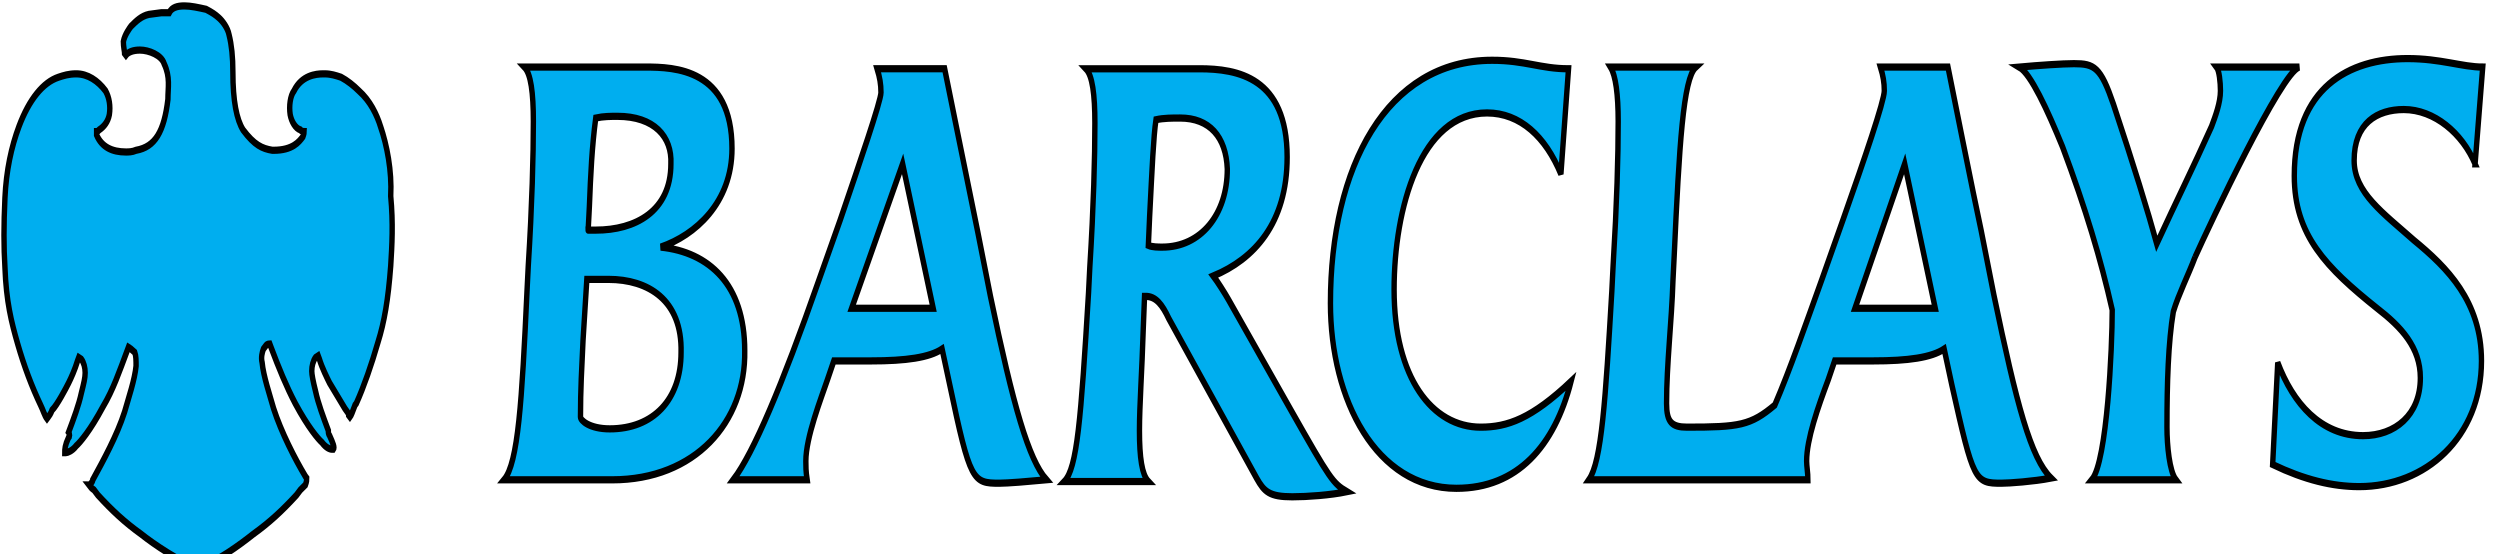 <svg width="460" height="102" xmlns="http://www.w3.org/2000/svg">
 <!-- Created with SVG Editor - http://github.com/mzalive/SVG Editor/ -->

 <g>
  <title>background</title>
  <rect fill="#fff" id="canvas_background" height="104" width="462" y="-1" x="-1"/>
 </g>
 <g>
  <title>Layer 1</title>
  <g stroke="null" id="svg_7">
   <g stroke="null" transform="matrix(0.994,0,0,1.326,-4331.945,-4427.482) " id="svg_4" fill="#00aeef">
    <path stroke="null" id="svg_5" d="m4471.437,3405.556l-20.034,0c2.593,-2.358 3.301,-10.843 4.243,-26.162l0.235,-3.536c0.707,-8.486 0.943,-15.32 0.943,-20.034c0,-4.007 -0.472,-6.6 -1.65,-7.543l22.391,0c5.421,0 16.027,0.236 16.027,11.313c0,7.543 -6.835,12.021 -13.198,13.671c8.956,0.706 15.556,5.185 15.556,14.377c0.236,9.9 -9.192,17.914 -24.513,17.914m-0.707,-27.813l-4.007,0l-0.706,8.485c-0.236,3.771 -0.472,6.836 -0.472,10.607c0,0.471 1.65,1.649 5.422,1.649c8.013,0 13.198,-4.007 13.198,-10.607c0.235,-7.305 -6.128,-10.134 -13.435,-10.134m1.651,-22.627c-1.179,0 -2.593,0 -4.008,0.235c-0.706,4.008 -0.942,7.778 -1.177,12.256c0,0 -0.236,3.536 -0.236,3.3l1.414,0c7.307,0 13.907,-2.592 13.907,-9.192c0.234,-3.771 -3.066,-6.599 -9.9,-6.599m70.708,50.911c-4.949,0 -5.421,-0.236 -9.192,-13.671l-1.414,-4.949c-2.357,1.178 -6.599,1.649 -13.199,1.649l-6.836,0l-1.178,2.592c-1.178,2.593 -4.006,8.015 -4.006,11.314c0,0.707 0,1.414 0.235,2.592l-13.671,0c3.771,-3.77 8.957,-12.963 15.792,-27.576l4.007,-8.486c3.535,-7.778 7.542,-16.499 7.542,-17.676c0,-1.179 -0.235,-2.122 -0.707,-3.301l12.492,0s3.3,12.256 6.128,22.627l2.358,8.957c4.242,15.32 7.07,22.626 10.37,25.455c-3.3,0.237 -7.306,0.473 -8.721,0.473m-17.913,-44.311l-9.428,20.035l15.085,0l-5.657,-20.035zm72.123,46.196c-4.242,0 -5.185,-0.706 -6.599,-2.592l-16.263,-22.156c-1.178,-1.885 -2.357,-3.064 -4.242,-3.064l-0.235,0l-0.236,4.478c-0.235,5.893 -0.706,10.607 -0.706,14.142c0,3.771 0.471,6.128 1.649,7.071l-15.556,0c2.358,-1.886 3.064,-8.485 4.479,-26.162l0.235,-3.536c0.706,-8.485 0.943,-15.32 0.943,-20.034c0,-4.007 -0.472,-6.599 -1.65,-7.542l20.977,0c7.071,0 16.263,1.178 16.263,12.256c0,9.192 -6.128,14.142 -13.67,16.498c0.707,0.708 2.121,2.358 2.828,3.301l11.55,15.319c7.306,9.664 7.777,10.136 10.371,11.314c-3.067,0.472 -7.31,0.707 -10.138,0.707m-20.741,-52.56c-1.415,0 -3.065,0 -4.479,0.236c-0.471,2.356 -0.706,6.599 -1.178,13.434l-0.235,4.008c0.707,0.235 1.886,0.235 2.592,0.235c7.071,0 12.021,-4.478 12.021,-10.842c-0.236,-4.479 -3.3,-7.071 -8.721,-7.071m51.146,51.382c-14.849,0 -23.334,-12.256 -23.334,-25.691c0,-18.855 10.371,-33.705 29.933,-33.705c6.129,0 8.957,1.179 14.142,1.179l-1.414,14.613c-2.829,-5.186 -7.543,-8.485 -13.671,-8.485c-12.256,0 -17.205,13.198 -17.205,24.512c0,12.256 7.071,19.092 16.027,19.092c4.95,0 9.428,-1.179 16.734,-6.364c-3.064,8.956 -9.899,14.849 -21.212,14.849m100.877,-0.707c-4.949,0 -5.184,-0.236 -9.192,-13.671l-1.414,-4.949c-2.357,1.178 -6.6,1.649 -13.198,1.649l-7.072,0l-1.177,2.592c-1.886,3.772 -4.008,8.25 -4.008,11.314c0,0.707 0.236,1.65 0.236,2.592l-40.54,0c2.358,-2.592 3.064,-11.078 4.242,-26.162l0.236,-3.536c0.707,-8.72 0.943,-15.319 0.943,-20.034c0,-3.771 -0.472,-6.364 -1.414,-7.542l15.791,0c-2.357,1.649 -3.064,10.842 -4.007,26.162l-0.235,3.536c-0.236,5.656 -1.178,11.549 -1.178,16.97c0,2.592 0.942,3.3 3.771,3.3c9.663,0 11.784,-0.235 16.262,-3.064c2.829,-4.95 5.657,-11.078 8.721,-17.442l4.006,-8.485c3.771,-8.013 7.543,-16.263 7.543,-17.677c0,-1.178 -0.235,-2.121 -0.707,-3.3l12.492,0s4.95,18.62 6.128,22.627l2.357,8.957c4.243,15.319 6.836,22.626 10.607,25.455c-3.3,0.472 -7.778,0.708 -9.193,0.708m-17.913,-44.311l-9.191,20.035l14.848,0l-5.657,-20.035zm53.74,12.963c-1.179,2.357 -3.065,5.185 -4.008,7.542c-0.942,4.242 -1.178,9.9 -1.178,16.028c0,2.592 0.472,6.128 1.65,7.306l-15.556,0c2.828,-2.592 3.771,-18.384 3.771,-23.57c-2.121,-7.07 -4.95,-14.142 -9.193,-22.626c-2.828,-5.186 -5.892,-10.136 -8.013,-11.078c3.535,-0.236 8.013,-0.472 10.135,-0.472c3.771,0 4.95,0.472 7.306,5.657c3.771,8.485 6.365,14.848 8.014,19.326c3.771,-6.128 6.6,-10.37 10.136,-16.262c0.706,-1.415 1.649,-3.3 1.649,-4.95c0,-1.178 -0.235,-2.828 -0.707,-3.3l15.32,0c-3.3,0.708 -16.498,21.686 -19.326,26.399m51.852,-12.963c-2.357,-4.242 -7.542,-7.542 -13.198,-7.542c-4.95,0 -9.192,1.885 -9.192,7.071c0,4.478 5.421,7.306 11.078,11.077c6.128,3.771 12.492,8.486 12.492,16.735c0,10.607 -10.372,17.442 -22.628,17.442c-4.95,0 -10.134,-0.943 -16.027,-3.064l0.943,-14.142c2.829,5.657 8.014,10.135 15.791,10.135c5.893,0 10.607,-2.829 10.607,-8.014c0,-4.242 -3.536,-7.071 -8.014,-9.663c-9.428,-5.657 -15.32,-10.135 -15.32,-18.384c0,-12.257 10.134,-16.263 20.977,-16.263c6.128,0 10.135,1.178 13.906,1.178l-1.415,13.434z"/>
    <path stroke="null" id="svg_6" d="m4428.542,3356.53c-0.708,-1.65 -1.886,-3.535 -4.008,-4.949c-0.942,-0.707 -2.121,-1.415 -3.3,-1.886c-0.943,-0.235 -1.885,-0.472 -3.064,-0.472l-0.235,0c-1.415,0 -4.007,0.236 -5.421,2.358c-0.707,0.706 -0.943,2.121 -0.707,3.299c0.235,0.944 0.943,1.886 1.886,2.122c0,0 0.235,0.235 0.707,0.235c0,0.236 -0.236,0.707 -0.236,0.707c-0.707,0.706 -1.886,1.885 -5.421,1.885l-0.236,0c-1.885,-0.235 -3.299,-0.706 -5.42,-2.828c-1.179,-1.414 -1.886,-4.007 -1.886,-8.014c0,-2.12 -0.236,-3.77 -0.707,-5.184c-0.236,-0.944 -1.178,-1.886 -1.886,-2.358c-0.707,-0.471 -1.178,-0.707 -2.357,-1.178c-1.415,-0.235 -2.829,-0.472 -4.007,-0.472c-1.414,0 -2.357,0.236 -2.828,0.943l-1.414,0l-2.357,0.236c-1.415,0.235 -2.357,0.943 -3.301,1.649c-0.235,0.236 -1.178,1.179 -1.414,2.121c0,0.707 0.235,1.414 0.235,1.65l0.236,0.235c0.472,-0.471 1.414,-0.706 2.593,-0.706c1.649,0 4.006,0.706 4.478,1.885c1.178,1.886 0.706,3.3 0.706,4.95c-0.706,4.478 -2.356,6.6 -5.892,7.071c-0.707,0.236 -1.414,0.236 -1.886,0.236c-2.592,0 -4.478,-0.707 -5.421,-2.358l0,-0.471s0.236,0 0.472,-0.236c0.942,-0.471 1.649,-1.178 1.885,-2.121c0.235,-1.178 0,-2.357 -0.706,-3.3c-1.414,-1.414 -3.301,-2.357 -5.422,-2.357c-1.414,0 -2.357,0.236 -3.3,0.471c-2.829,0.707 -5.421,3.064 -7.306,6.836c-1.414,2.829 -2.357,6.128 -2.592,9.899c-0.236,3.772 -0.236,6.836 0,9.664c0.235,4.713 1.178,7.542 2.357,10.606c1.178,3.064 2.592,5.893 4.241,8.485c0.472,0.707 0.708,1.414 1.179,1.886l0.236,-0.235c0.235,-0.236 0.471,-0.472 0.706,-0.943c0.943,-0.707 2.593,-3.064 3.064,-3.771c0.472,-0.707 1.179,-1.886 1.65,-3.064l0.235,-0.471l0.472,0.235c0.471,0.472 0.707,1.178 0.707,1.886c0,0.707 -0.236,1.414 -0.707,2.829c-0.472,1.649 -1.415,3.535 -2.357,5.42c0.235,0.236 0.235,0.708 0,0.708c-0.707,1.177 -0.707,1.649 -0.707,2.121l0.235,0c0.235,0 1.178,-0.235 1.886,-0.944c0.706,-0.471 2.592,-2.12 4.949,-5.42c1.886,-2.358 3.065,-4.95 4.479,-7.778l0.235,-0.472l0.471,0.236l0.707,0.471c0.236,0.471 0.236,1.178 0.236,1.885c-0.236,1.886 -1.414,4.479 -2.122,6.365c-1.414,3.3 -4.006,6.836 -5.892,9.428c0,0.235 -0.472,0.707 -0.707,0.707c0.235,0.236 0.472,0.471 0.943,0.706l0.707,0.707c2.593,2.122 4.949,3.772 8.013,5.422c2.358,1.414 7.072,3.77 10.372,4.713c3.299,-0.706 8.013,-3.3 10.371,-4.713c3.064,-1.65 5.42,-3.3 8.014,-5.422l0.706,-0.707l0.943,-0.706c0.236,-0.472 0.236,-0.707 0.236,-0.943l-0.236,-0.236c-1.886,-2.357 -4.478,-6.128 -5.893,-9.428c-0.706,-1.885 -1.885,-4.478 -2.121,-6.363c-0.235,-0.707 0,-1.415 0.236,-1.886l0.471,-0.472c0.235,-0.235 0.707,-0.235 0.707,-0.235l0.235,0.471c1.414,2.829 2.829,5.421 4.478,7.778c2.358,3.3 4.243,4.95 4.95,5.421c0.707,0.707 1.414,0.943 1.886,0.943l0.236,0c0.235,-0.235 0,-0.707 -0.708,-1.886c-0.235,-0.235 -0.235,-0.471 -0.235,-0.706c-0.942,-1.886 -1.886,-3.771 -2.357,-5.422c-0.472,-1.414 -0.707,-2.357 -0.707,-2.828c0,-0.708 0.235,-1.415 0.707,-1.886l0.471,-0.236l0.235,0.472c0.472,1.178 1.415,2.592 1.886,3.3l2.829,3.535c0.472,0.472 0.707,0.707 0.707,0.943l0.235,0.236c0.236,-0.236 0.471,-0.707 0.943,-1.65l0.235,-0.235c1.415,-2.358 2.829,-5.422 4.007,-8.486c1.179,-2.828 1.886,-5.892 2.358,-10.606c0.235,-2.828 0.471,-5.892 0,-9.663c0.239,-3.536 -0.704,-7.071 -1.881,-9.664z"/>
   </g>
  </g>
 </g>
</svg>